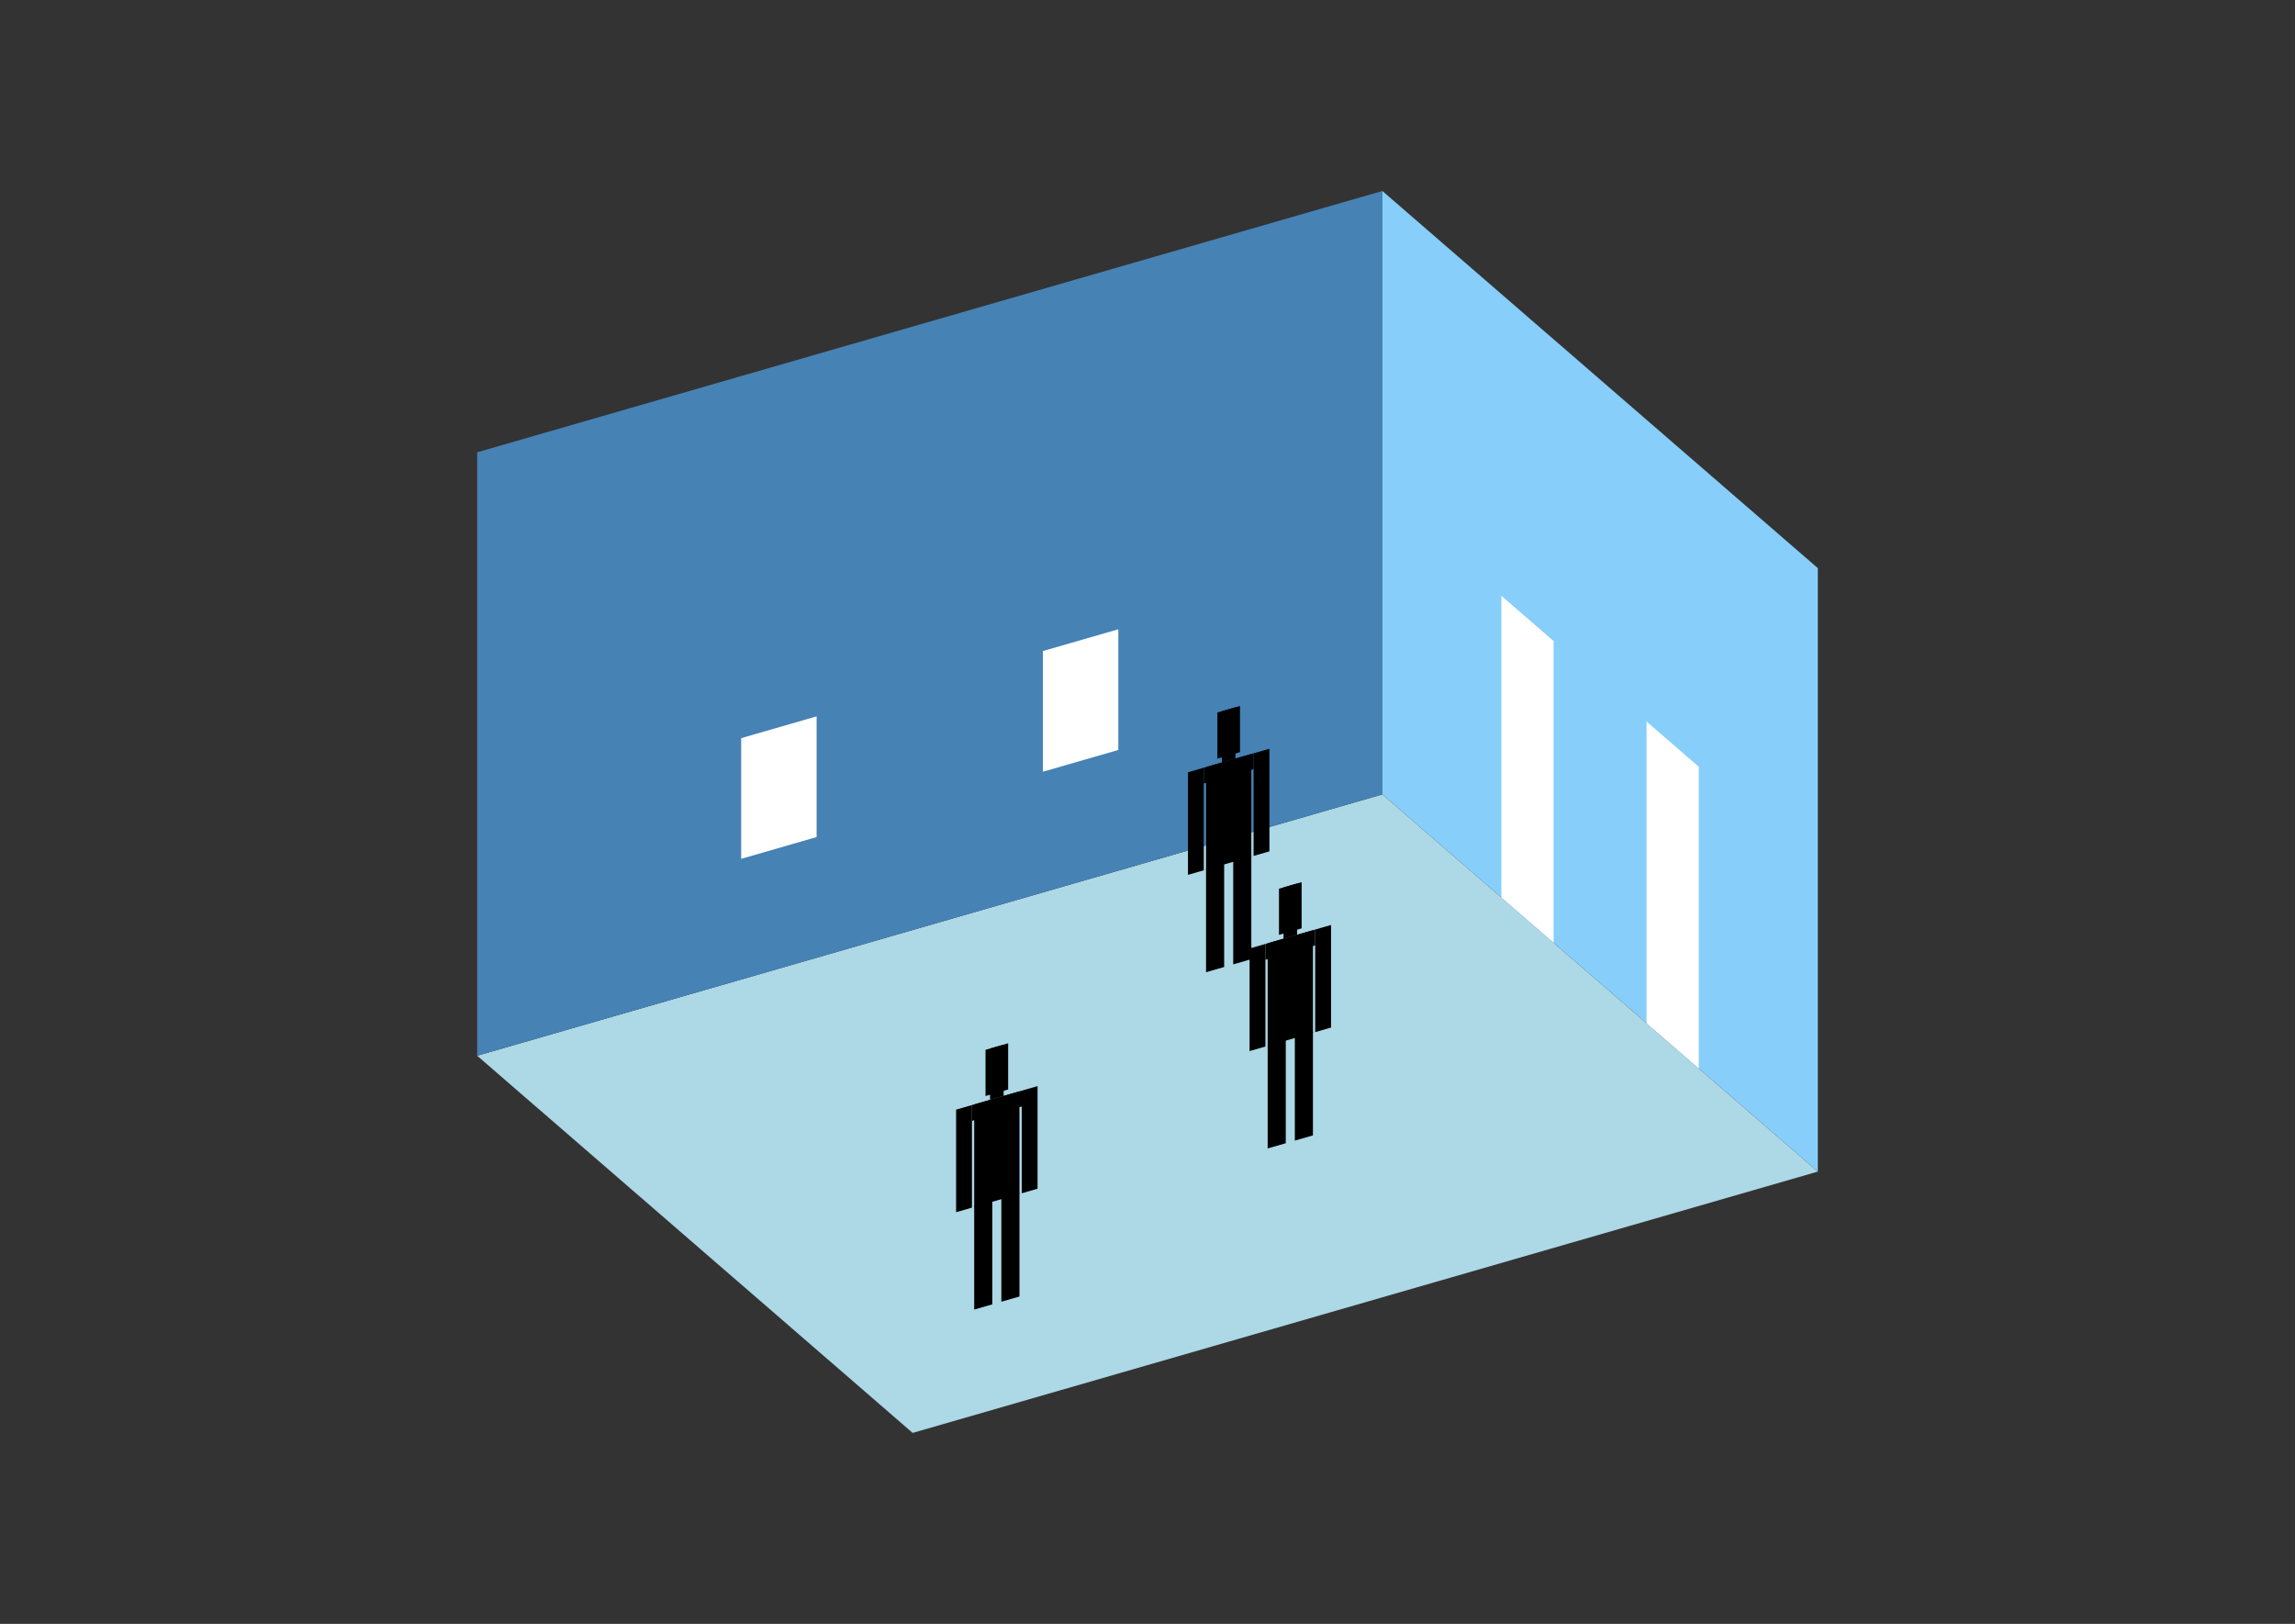 <?xml version="1.0" encoding="UTF-8"?>
<svg
  xmlns="http://www.w3.org/2000/svg"
  width="848"
  height="600"
  style="background-color:white"
>
  <rect width="100%" height="100%" fill="#333333" stroke="none"/>
  <polygon fill="lightblue" points="337.23,529.438 176.315,390.081 510.77,293.532 671.685,432.889" />
  <polygon fill="steelblue" points="176.315,390.081 176.315,167.111 510.77,70.562 510.77,293.532" />
  <polygon fill="lightskyblue" points="671.685,432.889 671.685,209.919 510.77,70.562 510.77,293.532" />
  <polygon fill="white" points="574.063,348.346 574.063,236.861 554.754,220.138 554.754,331.623" />
  <polygon fill="white" points="627.702,394.798 627.702,283.313 608.392,266.59 608.392,378.075" />
  <polygon fill="white" points="273.864,317.327 273.864,272.733 301.736,264.687 301.736,309.281" />
  <polygon fill="white" points="385.349,285.144 385.349,240.55 413.221,232.504 413.221,277.099" />
  <polygon fill="hsl(324.0,50.0%,70.716%)" points="445.637,359.223 445.637,320.939 452.327,319.008 452.327,357.292" />
  <polygon fill="hsl(324.0,50.0%,70.716%)" points="462.36,354.395 462.36,316.111 455.671,318.042 455.671,356.326" />
  <polygon fill="hsl(324.0,50.0%,70.716%)" points="438.948,323.249 438.948,285.344 444.801,283.654 444.801,321.559" />
  <polygon fill="hsl(324.0,50.0%,70.716%)" points="463.196,316.249 463.196,278.344 469.049,276.655 469.049,314.559" />
  <polygon fill="hsl(324.0,50.0%,70.716%)" points="444.801,289.507 444.801,283.654 463.196,278.344 463.196,284.197" />
  <polygon fill="hsl(324.0,50.0%,70.716%)" points="445.637,321.318 445.637,283.413 462.36,278.585 462.36,316.49" />
  <polygon fill="hsl(324.0,50.0%,70.716%)" points="449.818,280.311 449.818,263.254 458.18,260.84 458.18,277.897" />
  <polygon fill="hsl(324.0,50.0%,70.716%)" points="451.49,281.723 451.49,262.771 456.507,261.323 456.507,280.275" />
  <polygon fill="hsl(324.0,50.0%,51.427%)" points="468.404,424.332 468.404,386.048 475.093,384.117 475.093,422.401" />
  <polygon fill="hsl(324.0,50.0%,51.427%)" points="485.127,419.505 485.127,381.221 478.438,383.152 478.438,421.436" />
  <polygon fill="hsl(324.0,50.0%,51.427%)" points="461.715,388.358 461.715,350.453 467.568,348.764 467.568,386.669" />
  <polygon fill="hsl(324.0,50.0%,51.427%)" points="485.963,381.358 485.963,343.453 491.816,341.764 491.816,379.669" />
  <polygon fill="hsl(324.0,50.0%,51.427%)" points="467.568,354.617 467.568,348.764 485.963,343.453 485.963,349.306" />
  <polygon fill="hsl(324.0,50.0%,51.427%)" points="468.404,386.427 468.404,348.522 485.127,343.695 485.127,381.6" />
  <polygon fill="hsl(324.0,50.0%,51.427%)" points="472.585,345.42 472.585,328.363 480.946,325.949 480.946,343.006" />
  <polygon fill="hsl(324.0,50.0%,51.427%)" points="474.257,346.833 474.257,327.88 479.274,326.432 479.274,345.384" />
  <polygon fill="hsl(324.0,50.0%,43.829%)" points="359.968,483.869 359.968,445.586 366.657,443.655 366.657,481.939" />
  <polygon fill="hsl(324.0,50.0%,43.829%)" points="376.691,479.042 376.691,440.758 370.002,442.689 370.002,480.973" />
  <polygon fill="hsl(324.0,50.0%,43.829%)" points="353.279,447.896 353.279,409.991 359.132,408.301 359.132,446.206" />
  <polygon fill="hsl(324.0,50.0%,43.829%)" points="377.527,440.896 377.527,402.991 383.38,401.301 383.38,439.206" />
  <polygon fill="hsl(324.0,50.0%,43.829%)" points="359.132,414.154 359.132,408.301 377.527,402.991 377.527,408.844" />
  <polygon fill="hsl(324.0,50.0%,43.829%)" points="359.968,445.965 359.968,408.06 376.691,403.232 376.691,441.137" />
  <polygon fill="hsl(324.0,50.0%,43.829%)" points="364.149,404.958 364.149,387.9 372.51,385.487 372.51,402.544" />
  <polygon fill="hsl(324.0,50.0%,43.829%)" points="365.821,406.37 365.821,387.418 370.838,385.969 370.838,404.922" />
</svg>
